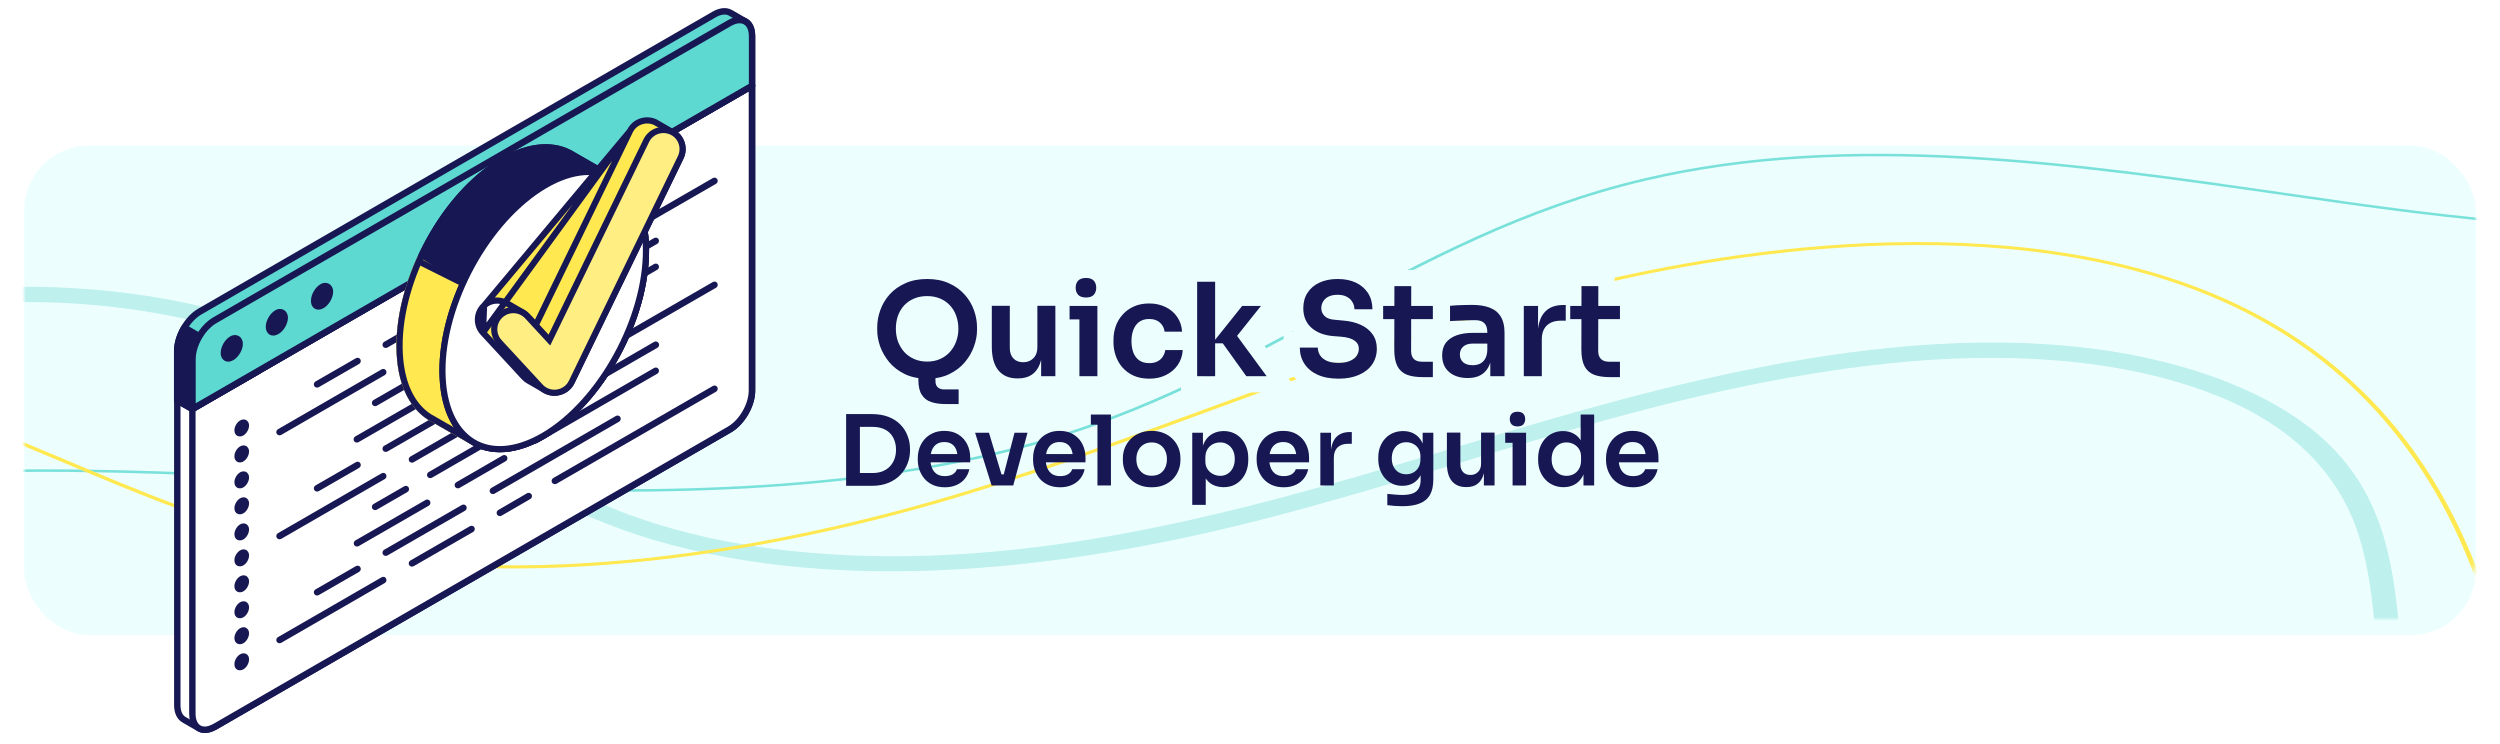 <svg width="618" height="184" viewBox="0 0 618 184" fill="none" xmlns="http://www.w3.org/2000/svg">
<rect width="618" height="184" fill="white"/>
<g filter="url(#filter0_d_95_5001)">
<rect x="6" y="32" width="606" height="121" rx="16" fill="#ECFFFE"/>
</g>
<mask id="mask0_95_5001" style="mask-type:alpha" maskUnits="userSpaceOnUse" x="6" y="32" width="606" height="121">
<rect x="6" y="32" width="606" height="121" rx="16" fill="#F5F5F5"/>
</mask>
<g mask="url(#mask0_95_5001)">
<path opacity="0.8" d="M579.892 50.447L566.026 48.465C512.69 40.793 457.547 32.864 407.132 44.587C377.053 51.582 352.128 65.038 328.031 78.053C308.112 88.815 287.504 99.945 263.907 107.518C216.733 122.664 160.132 122.543 116.091 120.747C104.894 120.293 93.551 119.7 82.552 119.127C44.083 117.127 4.308 115.038 -34.375 118.484C-36.13 118.635 -37.857 118.807 -39.605 118.977L-43 118.712C-40.249 118.402 -37.42 118.111 -34.515 117.852C4.272 114.401 44.109 116.489 82.639 118.494C93.627 119.066 104.98 119.66 116.176 120.12C160.086 121.905 216.501 122.031 263.517 106.956C286.994 99.418 307.556 88.317 327.439 77.578C351.615 64.531 376.589 51.033 406.851 43.995C457.476 32.199 512.777 40.153 566.25 47.861C570.904 48.533 575.526 49.193 580.116 49.843C601.22 52.821 624.537 55.517 647.995 56.284L647.868 56.915C624.363 56.125 601.026 53.427 579.892 50.447Z" fill="#5ED9D1"/>
<g clip-path="url(#clip0_95_5001)">
<path d="M41.265 77.907C66.471 82.713 85.814 92.972 104.129 104.405C121.731 115.387 139.188 126.957 162.158 133.638C209.415 147.414 264.918 140.417 311.208 128.621C362.926 115.425 411.549 95.57 467.438 89.778C494.857 86.939 524.258 88.272 548.086 97.845C567.877 105.746 578.612 118.272 583.073 132.342C585.612 140.341 586.482 148.469 587.171 156.596L593.156 156.596C592.962 154.291 592.769 151.994 592.503 149.696C590.931 136.349 588.03 122.543 576.75 110.891C563.996 97.657 541.377 89.258 517.44 86.2C488.22 82.472 457.924 86.027 430.034 91.804C403.159 97.363 377.723 105.219 352.251 112.857C303.652 127.431 249.794 142.232 194.509 136.078C181.547 134.689 169.053 131.949 157.552 127.974C146.249 124.004 136.287 118.784 126.906 113.233C108.59 102.372 91.967 90.019 70.061 81.802C47.125 73.268 20.374 69.584 -6.198 71.302L-6.319 71.302L-6.319 75.113C9.682 74.021 25.873 74.972 41.265 77.907V77.907Z" fill="#BEF0ED"/>
<path d="M73.398 134.775C131.234 148.235 194.92 135.528 238.164 122.483C260.421 115.779 282.097 107.818 303.06 100.12C330.2 90.155 358.272 79.858 387.794 72.191C416.603 64.711 489.719 49.835 546.165 73.109C578.612 86.502 601.171 111.207 613.212 146.54C614.336 149.862 615.364 153.229 616.355 156.596L617.564 156.596C616.561 153.176 615.521 149.764 614.373 146.382C602.283 110.853 579.531 85.99 546.805 72.484C489.901 49.007 416.325 63.973 387.335 71.498C357.74 79.18 329.632 89.492 302.467 99.472C281.517 107.162 259.865 115.109 237.656 121.805C194.618 134.783 131.27 147.414 73.834 134.075C53.366 129.307 34.688 121.443 16.639 113.836C9.119 110.665 1.491 107.464 -6.331 104.458L-6.331 105.34C1.237 108.27 8.624 111.365 15.938 114.461C34.06 122.091 52.786 129.985 73.398 134.775Z" fill="#FFE850"/>
</g>
</g>
<path fill-rule="evenodd" clip-rule="evenodd" d="M231.739 95.668C231.412 95.329 231.248 94.845 231.248 94.216V93.477C231.983 93.378 232.676 93.224 233.328 93.013C233.671 92.903 234.003 92.776 234.324 92.635C234.43 92.587 234.536 92.538 234.64 92.488C234.791 92.415 234.94 92.341 235.086 92.264C235.14 92.235 235.194 92.207 235.248 92.177C236.533 91.478 237.611 90.611 238.48 89.576C239.504 88.36 240.261 87.059 240.752 85.672C240.921 85.207 241.062 84.748 241.175 84.294C241.405 83.375 241.52 82.48 241.52 81.608V80.904C241.52 79.947 241.405 78.994 241.175 78.046C241.062 77.579 240.921 77.113 240.752 76.648C240.24 75.219 239.461 73.928 238.416 72.776C237.392 71.624 236.112 70.707 234.576 70.024C233.04 69.32 231.248 68.968 229.2 68.968C227.13 68.968 225.328 69.32 223.792 70.024C222.256 70.707 220.965 71.624 219.92 72.776C218.896 73.928 218.128 75.219 217.616 76.648C217.104 78.056 216.848 79.475 216.848 80.904V81.608C216.848 82.909 217.093 84.264 217.584 85.672C218.096 87.059 218.853 88.36 219.856 89.576C220.727 90.592 221.783 91.446 223.024 92.138C223.242 92.26 223.466 92.376 223.696 92.488C224.692 92.965 225.801 93.29 227.024 93.462V93.928C227.024 94.16 227.03 94.384 227.042 94.6C227.111 95.849 227.38 96.838 227.848 97.565C227.851 97.568 227.853 97.572 227.856 97.576C228.342 98.343 228.993 98.897 229.807 99.237C229.922 99.285 230.039 99.329 230.16 99.368C230.983 99.648 231.922 99.814 232.976 99.864C233.092 99.869 233.209 99.873 233.328 99.876C233.444 99.879 233.561 99.88 233.68 99.88H236.976V96.264H233.328C232.688 96.264 232.176 96.083 231.792 95.72C231.774 95.703 231.756 95.686 231.739 95.668ZM240.976 92.784V103.88H233.68C232.018 103.88 230.4 103.671 228.894 103.162C227.044 102.553 225.535 101.376 224.489 99.736C223.87 98.777 223.491 97.721 223.274 96.642C222.829 96.482 222.393 96.299 221.966 96.095L221.957 96.09L221.947 96.085C219.961 95.12 218.229 93.824 216.819 92.179L216.794 92.15L216.77 92.121C215.5 90.581 214.509 88.892 213.831 87.057L213.819 87.023L213.807 86.988C213.19 85.218 212.848 83.418 212.848 81.608V80.904C212.848 78.989 213.192 77.112 213.853 75.29C214.541 73.375 215.574 71.645 216.93 70.118L216.944 70.103L216.958 70.088C218.401 68.497 220.152 67.267 222.147 66.378C224.304 65.394 226.69 64.968 229.2 64.968C231.695 64.968 234.069 65.396 236.221 66.378C238.215 67.267 239.963 68.501 241.392 70.103C241.823 70.579 242.221 71.076 242.587 71.592H261.915C261.905 71.443 261.901 71.293 261.901 71.144C261.901 69.636 262.343 68.026 263.543 66.7L263.577 66.662L263.612 66.625C265.062 65.103 266.953 64.712 268.461 64.712C269.95 64.712 271.895 65.096 273.347 66.7C274.546 68.026 274.989 69.636 274.989 71.144C274.989 71.304 274.984 71.464 274.973 71.624H275.277V74.341C276.246 73.43 277.357 72.699 278.583 72.145C280.303 71.354 282.167 71.016 284.083 71.016C286.125 71.016 288.097 71.42 289.91 72.321C290.634 72.673 291.311 73.089 291.934 73.57V65.64H304.382V72.58L305.147 71.624H319.091C319.312 71.125 319.574 70.64 319.883 70.171C321.025 68.412 322.606 67.101 324.496 66.233C326.401 65.347 328.488 64.968 330.655 64.968C332.884 64.968 335.032 65.357 336.971 66.294C338.42 66.995 339.682 67.951 340.7 69.162L340.705 66.728H352.865L352.855 71.624H357.906L358.101 71.607C358.621 71.562 359.2 71.517 359.837 71.473C360.528 71.426 361.228 71.401 361.934 71.4C362.609 71.379 363.25 71.368 363.856 71.368C365.956 71.368 367.982 71.637 369.778 72.353C370.854 72.778 371.836 73.364 372.684 74.119V71.624H384.037C384.81 71.471 385.607 71.4 386.412 71.4H386.946L386.955 66.728H399.115L399.105 71.624H404.451V82.888H399.083L399.078 85.416H404.451V97.224H397.955C396.055 97.224 394.199 96.988 392.541 96.345L392.494 96.327L392.449 96.308C390.562 95.522 389.083 94.168 388.137 92.354L388.129 92.339L388.121 92.323C387.214 90.547 386.915 88.501 386.915 86.472V86.464L386.921 83.272H385.836C385.485 83.272 385.283 83.315 385.189 83.344C385.164 83.445 385.132 83.636 385.132 83.944V97H366.108C365.029 97.319 363.909 97.448 362.8 97.448C361.218 97.448 359.661 97.19 358.201 96.586V97.224H351.705C349.805 97.224 347.949 96.988 346.291 96.345L346.244 96.327L346.199 96.308C344.479 95.592 343.098 94.403 342.15 92.825C340.932 94.398 339.331 95.553 337.502 96.346C335.48 97.233 333.247 97.608 330.91 97.608C328.435 97.608 326.077 97.215 323.983 96.246L323.972 96.241L323.962 96.236C321.97 95.301 320.279 93.931 319.074 92.072L319.065 92.058L319.056 92.043C317.876 90.19 317.311 88.114 317.311 85.928V81.928H319.758C318.684 80.237 318.174 78.282 318.174 76.2C318.174 75.314 318.262 74.439 318.45 73.589L310.837 83.133L321.017 97H306.04L304.382 94.687V97H291.934V95.101C291.33 95.557 290.68 95.955 289.987 96.296C288.163 97.206 286.174 97.608 284.115 97.608C282.157 97.608 280.248 97.277 278.503 96.472L278.489 96.466L278.476 96.459C277.295 95.903 276.221 95.189 275.277 94.312V97H255.162C254.034 97.382 252.852 97.544 251.671 97.544H251.479C248.504 97.544 245.739 96.51 243.742 94.13L243.73 94.116L243.718 94.101C243.041 93.278 242.525 92.368 242.141 91.399C241.949 91.653 241.749 91.904 241.542 92.15C241.359 92.368 241.17 92.579 240.976 92.784ZM245.175 85.672C245.175 88.275 245.719 90.237 246.807 91.56C247.917 92.883 249.474 93.544 251.479 93.544H251.671C251.89 93.544 252.103 93.536 252.309 93.52C252.53 93.503 252.744 93.478 252.951 93.443C253.093 93.419 253.232 93.391 253.367 93.358C253.737 93.27 254.083 93.151 254.405 93C254.625 92.897 254.833 92.78 255.031 92.648C255.826 92.118 256.445 91.361 256.887 90.378C256.927 90.289 256.965 90.199 257.002 90.107C257.007 90.095 257.012 90.083 257.017 90.071C257.027 90.045 257.037 90.018 257.047 89.992C257.171 89.668 257.278 89.322 257.367 88.954V93H260.887V75.592H256.439V85.864C256.439 86.995 256.109 87.891 255.447 88.552C255.231 88.775 254.993 88.961 254.734 89.109C254.331 89.338 253.875 89.477 253.367 89.525C253.236 89.537 253.101 89.544 252.962 89.544C252.958 89.544 252.955 89.544 252.951 89.544C252.721 89.544 252.502 89.528 252.294 89.497C251.574 89.389 250.983 89.096 250.519 88.616C249.922 87.976 249.623 87.123 249.623 86.056V75.592H245.175V85.672ZM264.397 75.624V78.952H266.829V93H271.277V75.624H264.397ZM275.277 83.282C275.26 83.532 275.251 83.785 275.251 84.04V84.648C275.251 84.889 275.26 85.13 275.277 85.369C275.338 86.23 275.511 87.077 275.795 87.912C276.158 88.979 276.702 89.939 277.427 90.792C278.026 91.476 278.734 92.05 279.552 92.515C279.754 92.63 279.963 92.738 280.179 92.84C281.288 93.352 282.6 93.608 284.115 93.608C285.503 93.608 286.752 93.364 287.861 92.876C287.979 92.824 288.096 92.769 288.211 92.712C288.409 92.615 288.601 92.511 288.786 92.402C289.63 91.904 290.339 91.282 290.913 90.536C290.985 90.442 291.055 90.346 291.123 90.248C291.425 89.817 291.672 89.358 291.866 88.872C291.889 88.813 291.912 88.753 291.934 88.693C292.035 88.417 292.12 88.132 292.187 87.838C292.282 87.421 292.344 86.987 292.371 86.536H288.051C287.966 87.155 287.752 87.709 287.411 88.2C287.202 88.521 286.943 88.796 286.633 89.025C286.577 89.067 286.519 89.107 286.459 89.146C286.451 89.151 286.444 89.156 286.436 89.161C286.329 89.23 286.216 89.293 286.099 89.352C285.544 89.629 284.883 89.768 284.115 89.768C283.232 89.768 282.484 89.594 281.871 89.245C281.862 89.24 281.854 89.235 281.845 89.23C281.771 89.187 281.699 89.141 281.629 89.093C281.615 89.084 281.601 89.074 281.587 89.064C280.947 88.595 280.467 87.944 280.147 87.112C279.848 86.28 279.699 85.352 279.699 84.328C279.699 83.261 279.859 82.323 280.179 81.512C280.498 80.683 280.976 80.034 281.612 79.565C281.615 79.563 281.617 79.562 281.619 79.56C281.701 79.502 281.785 79.447 281.872 79.396C281.882 79.39 281.892 79.385 281.902 79.379C282.51 79.03 283.237 78.856 284.083 78.856C285.012 78.856 285.775 79.057 286.373 79.46C286.389 79.471 286.405 79.482 286.42 79.493C286.459 79.52 286.497 79.549 286.534 79.578C286.605 79.633 286.673 79.691 286.739 79.752C287.4 80.349 287.784 81.096 287.891 81.992H292.211C292.175 81.41 292.083 80.858 291.934 80.335C291.729 79.614 291.416 78.95 290.995 78.344C290.914 78.224 290.83 78.106 290.742 77.992C290.19 77.273 289.509 76.677 288.7 76.205C288.522 76.102 288.337 76.004 288.147 75.912C286.952 75.315 285.598 75.016 284.083 75.016C282.632 75.016 281.352 75.272 280.243 75.784C279.99 75.898 279.747 76.022 279.513 76.155C278.738 76.596 278.064 77.145 277.491 77.8C276.744 78.632 276.179 79.592 275.795 80.68C275.511 81.514 275.338 82.382 275.277 83.282ZM295.934 93H300.382V84.872H302.27L308.094 93H313.118L305.801 83.032L311.71 75.624H307.07L300.382 83.991V69.64H295.934V93ZM284.223 85.016L283.966 82.859C283.96 82.86 283.955 82.86 283.949 82.861C283.938 82.884 283.926 82.913 283.912 82.948L283.906 82.964L283.9 82.981C283.8 83.232 283.699 83.655 283.699 84.328C283.699 84.934 283.783 85.382 283.895 85.713C283.902 85.73 283.909 85.746 283.916 85.759C283.966 85.764 284.032 85.768 284.115 85.768C284.116 85.768 284.118 85.768 284.119 85.768L284.223 85.016ZM265.937 71.624C266.012 72.101 266.202 72.517 266.509 72.872C266.604 72.972 266.711 73.061 266.829 73.139C267.238 73.409 267.782 73.544 268.461 73.544C269.335 73.544 269.975 73.32 270.381 72.872C270.687 72.517 270.878 72.101 270.953 71.624C270.977 71.47 270.989 71.31 270.989 71.144C270.989 70.419 270.786 69.832 270.381 69.384C269.975 68.936 269.335 68.712 268.461 68.712C267.586 68.712 266.935 68.936 266.509 69.384C266.103 69.832 265.901 70.419 265.901 71.144C265.901 71.31 265.913 71.47 265.937 71.624ZM325.468 81.928C325.563 81.981 325.66 82.033 325.758 82.082C326.831 82.624 328.089 82.956 329.535 83.08L331.583 83.24C333.055 83.368 334.143 83.688 334.846 84.2C335.55 84.691 335.903 85.352 335.903 86.184C335.903 86.845 335.721 87.443 335.358 87.976C334.996 88.488 334.441 88.904 333.695 89.224C333.645 89.245 333.594 89.266 333.542 89.286C332.823 89.565 331.946 89.704 330.91 89.704C329.861 89.704 328.98 89.573 328.268 89.312C328.141 89.266 328.019 89.215 327.902 89.16C327.156 88.797 326.612 88.328 326.271 87.752C326.017 87.308 325.857 86.858 325.792 86.402C325.77 86.245 325.758 86.087 325.758 85.928H321.311C321.311 87.4 321.684 88.723 322.43 89.896C322.437 89.907 322.444 89.917 322.451 89.928C323.197 91.065 324.268 91.961 325.662 92.616C326.103 92.82 326.574 92.992 327.075 93.133C328.2 93.45 329.479 93.608 330.91 93.608C332.355 93.608 333.654 93.433 334.809 93.083C335.189 92.968 335.554 92.833 335.903 92.68C337.332 92.061 338.431 91.197 339.199 90.088C339.966 88.957 340.351 87.656 340.351 86.184C340.351 84.916 340.056 83.817 339.467 82.888C339.412 82.801 339.355 82.716 339.295 82.632C338.92 82.094 338.46 81.617 337.913 81.201C337.551 80.926 337.152 80.678 336.714 80.456C336.606 80.401 336.495 80.348 336.382 80.296C335.891 80.071 335.368 79.88 334.814 79.723C333.951 79.479 333.012 79.318 331.999 79.24L329.951 79.048C328.799 78.963 327.956 78.653 327.423 78.12C326.889 77.565 326.622 76.925 326.622 76.2C326.622 75.603 326.772 75.048 327.071 74.536C327.369 74.024 327.817 73.619 328.414 73.32C328.508 73.273 328.605 73.23 328.706 73.19C329.25 72.978 329.899 72.872 330.655 72.872C331.333 72.872 331.922 72.961 332.421 73.139C332.614 73.207 332.793 73.289 332.959 73.384C333.577 73.704 334.036 74.141 334.335 74.696C334.503 74.977 334.627 75.273 334.707 75.584C334.779 75.862 334.814 76.153 334.814 76.456H339.262C339.262 76.171 339.25 75.894 339.225 75.624C339.118 74.456 338.778 73.421 338.206 72.52C338.193 72.499 338.18 72.477 338.166 72.456C338.085 72.329 338.001 72.206 337.913 72.086C337.236 71.163 336.342 70.433 335.23 69.896C334.7 69.639 334.127 69.436 333.512 69.286C332.643 69.074 331.691 68.968 330.655 68.968C329.499 68.968 328.442 69.105 327.482 69.378C327.024 69.509 326.588 69.671 326.174 69.864C324.916 70.44 323.935 71.272 323.23 72.36C322.526 73.427 322.174 74.707 322.174 76.2C322.174 78.184 322.836 79.784 324.159 81C324.556 81.353 324.992 81.662 325.468 81.928ZM344.665 86.472C344.665 88.157 344.921 89.501 345.433 90.504C345.945 91.485 346.713 92.189 347.737 92.616C348.055 92.739 348.398 92.844 348.767 92.929C349.209 93.032 349.686 93.108 350.201 93.157C350.605 93.195 351.032 93.217 351.481 93.223C351.555 93.224 351.63 93.224 351.705 93.224H354.201V89.416H351.481C350.893 89.416 350.397 89.31 349.991 89.097C349.808 89.001 349.643 88.883 349.497 88.744C349.049 88.275 348.825 87.613 348.825 86.76L348.841 78.888H354.201V75.624H348.847L348.857 70.728H344.697L344.687 75.624H341.913V78.888H344.68L344.665 86.472ZM352.833 82.888L352.828 85.197C353.041 84.398 353.366 83.62 353.826 82.888H352.833ZM357.669 84.425C357.583 84.517 357.502 84.613 357.424 84.712C357.258 84.93 357.114 85.164 356.992 85.416C356.661 86.101 356.496 86.912 356.496 87.848C356.496 88.41 356.554 88.932 356.672 89.416C356.8 89.942 356.997 90.422 357.264 90.856C357.527 91.266 357.839 91.63 358.201 91.947C358.455 92.17 358.733 92.369 359.036 92.546C359.176 92.627 359.321 92.704 359.472 92.776C360.432 93.224 361.541 93.448 362.8 93.448C363.241 93.448 363.657 93.42 364.048 93.364C364.167 93.346 364.285 93.327 364.4 93.304C364.775 93.231 365.124 93.129 365.449 93C365.595 92.942 365.736 92.878 365.872 92.808C366.173 92.65 366.45 92.468 366.703 92.262C366.716 92.251 366.729 92.241 366.742 92.23C366.886 92.11 367.022 91.983 367.15 91.848C367.338 91.649 367.51 91.434 367.664 91.201C367.731 91.1 367.795 90.996 367.856 90.888C367.877 90.851 367.899 90.814 367.92 90.776C368.107 90.441 368.264 90.076 368.391 89.681C368.393 89.676 368.394 89.671 368.396 89.666C368.397 89.662 368.398 89.658 368.4 89.654V93H371.92V82.216C371.92 80.595 371.61 79.283 370.992 78.28C370.501 77.455 369.807 76.811 368.912 76.347C368.719 76.247 368.516 76.155 368.304 76.072C367.31 75.674 366.094 75.445 364.656 75.384C364.396 75.373 364.13 75.368 363.856 75.368C363.466 75.368 363.056 75.373 362.627 75.383C362.423 75.387 362.213 75.393 362 75.4C361.443 75.4 360.895 75.416 360.355 75.448C360.32 75.45 360.286 75.453 360.252 75.455C360.205 75.458 360.158 75.461 360.112 75.464C359.493 75.507 358.938 75.549 358.448 75.592V79.368C358.554 79.36 358.663 79.353 358.774 79.346C358.786 79.345 358.798 79.345 358.809 79.344C358.817 79.344 358.825 79.343 358.832 79.343C359.304 79.314 359.818 79.291 360.375 79.275C360.404 79.274 360.434 79.273 360.464 79.272C360.981 79.243 361.493 79.219 362 79.2C362.041 79.199 362.081 79.197 362.122 79.196C362.231 79.192 362.339 79.188 362.448 79.185C362.544 79.182 362.64 79.179 362.736 79.176C363.14 79.164 363.514 79.156 363.856 79.151C363.903 79.15 363.95 79.149 363.997 79.149C364.036 79.148 364.074 79.148 364.112 79.147C364.304 79.145 364.485 79.144 364.656 79.144C365.608 79.144 366.329 79.356 366.82 79.78C366.825 79.784 366.83 79.788 366.834 79.792C366.866 79.82 366.898 79.85 366.928 79.88C367.201 80.153 367.398 80.505 367.519 80.936C367.615 81.28 367.664 81.675 367.664 82.12V82.28H364.112C364.09 82.28 364.069 82.28 364.048 82.28C363.983 82.28 363.919 82.281 363.854 82.282C363.829 82.282 363.804 82.283 363.779 82.283C363.741 82.284 363.702 82.285 363.664 82.286C363.377 82.293 363.098 82.308 362.826 82.331C362.044 82.395 361.321 82.521 360.655 82.707C360.624 82.716 360.593 82.724 360.563 82.733C360.398 82.781 360.237 82.832 360.08 82.888C359.829 82.978 359.591 83.078 359.364 83.187C359.363 83.188 359.361 83.189 359.359 83.19C359.263 83.236 359.169 83.285 359.077 83.335C358.531 83.635 358.061 83.998 357.669 84.425ZM361.251 86.218C361.13 86.414 361.038 86.626 360.976 86.856C360.912 87.094 360.88 87.35 360.88 87.624C360.88 88.263 361.055 88.805 361.405 89.249C361.487 89.352 361.579 89.451 361.68 89.544C361.983 89.812 362.356 90.007 362.8 90.129C363.063 90.201 363.351 90.247 363.664 90.268C363.788 90.276 363.916 90.28 364.048 90.28C364.167 90.28 364.284 90.276 364.4 90.268C364.444 90.265 364.489 90.261 364.533 90.257C364.542 90.256 364.552 90.255 364.562 90.254C364.861 90.223 365.146 90.165 365.418 90.079C365.529 90.044 365.637 90.004 365.744 89.96C365.829 89.922 365.911 89.881 365.992 89.836C366.005 89.829 366.019 89.821 366.033 89.813C366.396 89.6 366.709 89.308 366.97 88.936C366.999 88.894 367.028 88.852 367.056 88.808C367.234 88.535 367.374 88.215 367.475 87.848C367.488 87.802 367.5 87.755 367.512 87.707C367.594 87.365 367.645 86.986 367.664 86.568V84.936H364.048C363.94 84.936 363.836 84.939 363.733 84.944C363.71 84.946 363.687 84.947 363.664 84.949C362.824 85.006 362.163 85.258 361.68 85.704C361.517 85.854 361.379 86.018 361.266 86.196C361.261 86.203 361.256 86.21 361.251 86.218ZM385.14 83.353C385.14 83.353 385.139 83.353 385.14 83.353L385.139 83.354ZM385.118 83.371C385.116 83.371 385.116 83.371 385.117 83.371ZM390.915 86.472C390.915 88.157 391.171 89.501 391.683 90.504C392.195 91.485 392.963 92.189 393.987 92.616C394.305 92.739 394.648 92.844 395.017 92.929C395.459 93.032 395.936 93.108 396.451 93.157C396.855 93.195 397.282 93.217 397.731 93.223C397.805 93.224 397.88 93.224 397.955 93.224H400.451V89.416H397.731C397.143 89.416 396.647 89.31 396.241 89.097C396.058 89.001 395.893 88.883 395.747 88.744C395.299 88.275 395.075 87.613 395.075 86.76L395.091 78.888H400.451V75.624H395.097L395.107 70.728H390.947L390.937 75.624H388.163V78.888H390.93L390.915 86.472ZM380.204 75.624H376.684V93H381.132V83.944C381.132 83.606 381.152 83.286 381.193 82.984C381.333 81.933 381.719 81.101 382.348 80.488C382.838 80.01 383.443 79.673 384.163 79.477C384.177 79.474 384.19 79.47 384.204 79.466C384.224 79.461 384.245 79.456 384.265 79.451C384.74 79.332 385.264 79.272 385.836 79.272H387.052V75.4H386.412C386.216 75.4 386.024 75.406 385.836 75.417C385.349 75.447 384.893 75.516 384.467 75.624C384.378 75.647 384.291 75.671 384.204 75.697C384.19 75.701 384.177 75.705 384.163 75.709C383.764 75.832 383.394 75.992 383.052 76.188C382.54 76.483 382.092 76.86 381.708 77.32C381.336 77.767 381.028 78.288 380.786 78.883C380.786 78.884 380.786 78.883 380.786 78.883C380.751 78.97 380.717 79.058 380.684 79.148C380.457 79.775 380.297 80.479 380.204 81.259V75.624ZM223.192 86.6C223.292 86.731 223.396 86.859 223.504 86.984C224.186 87.731 225.008 88.317 225.968 88.744C226.305 88.894 226.657 89.017 227.024 89.115C227.7 89.294 228.425 89.384 229.2 89.384C229.93 89.384 230.613 89.304 231.248 89.145C231.651 89.043 232.035 88.91 232.4 88.744C233.36 88.317 234.17 87.731 234.832 86.984C234.943 86.859 235.05 86.731 235.153 86.6C235.677 85.931 236.082 85.195 236.368 84.392C236.73 83.411 236.912 82.376 236.912 81.288C236.912 80.115 236.73 79.037 236.368 78.056C236.026 77.075 235.514 76.221 234.832 75.496C234.17 74.771 233.36 74.205 232.4 73.8C231.44 73.395 230.373 73.192 229.2 73.192C228.005 73.192 226.928 73.395 225.968 73.8C225.008 74.205 224.186 74.771 223.504 75.496C222.842 76.221 222.33 77.075 221.968 78.056C221.626 79.037 221.456 80.115 221.456 81.288C221.456 82.376 221.626 83.411 221.968 84.392C222.271 85.195 222.679 85.931 223.192 86.6ZM225.729 83.028C225.919 83.515 226.172 83.942 226.495 84.326C226.784 84.632 227.137 84.886 227.592 85.089C227.975 85.259 228.488 85.384 229.2 85.384C229.913 85.384 230.402 85.258 230.745 85.102L230.76 85.096L230.775 85.089C231.241 84.882 231.576 84.627 231.837 84.332L231.842 84.326C232.186 83.94 232.432 83.522 232.599 83.052L232.607 83.028L232.616 83.005C232.808 82.486 232.912 81.922 232.912 81.288C232.912 80.531 232.796 79.929 232.616 79.442L232.602 79.406L232.59 79.37C232.425 78.897 232.199 78.535 231.919 78.237L231.897 78.214L231.876 78.191C231.628 77.919 231.305 77.68 230.844 77.485C230.435 77.312 229.906 77.192 229.2 77.192C228.462 77.192 227.924 77.316 227.524 77.485C227.064 77.679 226.718 77.924 226.438 78.215C226.162 78.523 225.922 78.907 225.733 79.406C225.564 79.907 225.456 80.523 225.456 81.288C225.456 81.929 225.552 82.502 225.729 83.028Z" fill="#ECFFFE"/>
<path d="M212.088 120.096V116.928H215.712C216.624 116.928 217.432 116.792 218.136 116.52C218.856 116.232 219.464 115.832 219.96 115.32C220.456 114.808 220.832 114.208 221.088 113.52C221.36 112.816 221.496 112.04 221.496 111.192C221.496 110.312 221.36 109.528 221.088 108.84C220.832 108.136 220.456 107.536 219.96 107.04C219.464 106.544 218.856 106.168 218.136 105.912C217.432 105.656 216.624 105.528 215.712 105.528H212.088V102.36H215.496C217.08 102.36 218.464 102.592 219.648 103.056C220.832 103.52 221.816 104.16 222.6 104.976C223.384 105.776 223.968 106.696 224.352 107.736C224.752 108.76 224.952 109.824 224.952 110.928V111.456C224.952 112.512 224.752 113.552 224.352 114.576C223.968 115.6 223.384 116.528 222.6 117.36C221.816 118.192 220.832 118.856 219.648 119.352C218.464 119.848 217.08 120.096 215.496 120.096H212.088ZM209.16 120.096V102.36H212.568V120.096H209.16ZM233.572 120.456C232.452 120.456 231.468 120.264 230.62 119.88C229.788 119.496 229.092 118.984 228.532 118.344C227.988 117.688 227.572 116.96 227.284 116.16C227.012 115.36 226.876 114.544 226.876 113.712V113.256C226.876 112.392 227.012 111.56 227.284 110.76C227.572 109.944 227.988 109.224 228.532 108.6C229.092 107.96 229.78 107.456 230.596 107.088C231.412 106.704 232.356 106.512 233.428 106.512C234.836 106.512 236.012 106.824 236.956 107.448C237.916 108.056 238.636 108.864 239.116 109.872C239.596 110.864 239.836 111.936 239.836 113.088V114.288H228.292V112.248H237.748L236.716 113.256C236.716 112.424 236.596 111.712 236.356 111.12C236.116 110.528 235.748 110.072 235.252 109.752C234.772 109.432 234.164 109.272 233.428 109.272C232.692 109.272 232.068 109.44 231.556 109.776C231.044 110.112 230.652 110.6 230.38 111.24C230.124 111.864 229.996 112.616 229.996 113.496C229.996 114.312 230.124 115.04 230.38 115.68C230.636 116.304 231.028 116.8 231.556 117.168C232.084 117.52 232.756 117.696 233.572 117.696C234.388 117.696 235.052 117.536 235.564 117.216C236.076 116.88 236.404 116.472 236.548 115.992H239.62C239.428 116.888 239.06 117.672 238.516 118.344C237.972 119.016 237.276 119.536 236.428 119.904C235.596 120.272 234.644 120.456 233.572 120.456ZM245.121 120L241.041 106.968H244.473L248.385 120H245.121ZM246.105 120V117.264H249.633V120H246.105ZM247.425 120L250.785 106.968H254.001L250.473 120H247.425ZM262.072 120.456C260.952 120.456 259.968 120.264 259.12 119.88C258.288 119.496 257.592 118.984 257.032 118.344C256.488 117.688 256.072 116.96 255.784 116.16C255.512 115.36 255.376 114.544 255.376 113.712V113.256C255.376 112.392 255.512 111.56 255.784 110.76C256.072 109.944 256.488 109.224 257.032 108.6C257.592 107.96 258.28 107.456 259.096 107.088C259.912 106.704 260.856 106.512 261.928 106.512C263.336 106.512 264.512 106.824 265.456 107.448C266.416 108.056 267.136 108.864 267.616 109.872C268.096 110.864 268.336 111.936 268.336 113.088V114.288H256.792V112.248H266.248L265.216 113.256C265.216 112.424 265.096 111.712 264.856 111.12C264.616 110.528 264.248 110.072 263.752 109.752C263.272 109.432 262.664 109.272 261.928 109.272C261.192 109.272 260.568 109.44 260.056 109.776C259.544 110.112 259.152 110.6 258.88 111.24C258.624 111.864 258.496 112.616 258.496 113.496C258.496 114.312 258.624 115.04 258.88 115.68C259.136 116.304 259.528 116.8 260.056 117.168C260.584 117.52 261.256 117.696 262.072 117.696C262.888 117.696 263.552 117.536 264.064 117.216C264.576 116.88 264.904 116.472 265.048 115.992H268.12C267.928 116.888 267.56 117.672 267.016 118.344C266.472 119.016 265.776 119.536 264.928 119.904C264.096 120.272 263.144 120.456 262.072 120.456ZM271.291 120V102.48H274.627V120H271.291ZM269.659 104.976V102.48H274.627V104.976H269.659ZM284.699 120.456C283.547 120.456 282.531 120.272 281.651 119.904C280.771 119.536 280.027 119.04 279.419 118.416C278.811 117.776 278.347 117.056 278.027 116.256C277.723 115.456 277.571 114.624 277.571 113.76V113.256C277.571 112.36 277.731 111.512 278.051 110.712C278.387 109.896 278.859 109.176 279.467 108.552C280.091 107.912 280.843 107.416 281.723 107.064C282.603 106.696 283.595 106.512 284.699 106.512C285.803 106.512 286.795 106.696 287.675 107.064C288.555 107.416 289.299 107.912 289.907 108.552C290.531 109.176 291.003 109.896 291.323 110.712C291.643 111.512 291.803 112.36 291.803 113.256V113.76C291.803 114.624 291.643 115.456 291.323 116.256C291.019 117.056 290.563 117.776 289.955 118.416C289.347 119.04 288.603 119.536 287.723 119.904C286.843 120.272 285.835 120.456 284.699 120.456ZM284.699 117.6C285.515 117.6 286.203 117.424 286.763 117.072C287.323 116.704 287.747 116.216 288.035 115.608C288.323 114.984 288.467 114.28 288.467 113.496C288.467 112.696 288.315 111.992 288.011 111.384C287.723 110.76 287.291 110.272 286.715 109.92C286.155 109.552 285.483 109.368 284.699 109.368C283.915 109.368 283.235 109.552 282.659 109.92C282.099 110.272 281.667 110.76 281.363 111.384C281.059 111.992 280.907 112.696 280.907 113.496C280.907 114.28 281.051 114.984 281.339 115.608C281.643 116.216 282.075 116.704 282.635 117.072C283.195 117.424 283.883 117.6 284.699 117.6ZM294.724 124.8V106.968H297.364V112.584L296.956 112.56C297.02 111.232 297.292 110.12 297.772 109.224C298.268 108.328 298.924 107.664 299.74 107.232C300.556 106.784 301.468 106.56 302.476 106.56C303.404 106.56 304.236 106.728 304.972 107.064C305.724 107.4 306.364 107.872 306.892 108.48C307.436 109.088 307.852 109.8 308.14 110.616C308.428 111.416 308.572 112.28 308.572 113.208V113.712C308.572 114.656 308.428 115.536 308.14 116.352C307.868 117.152 307.46 117.864 306.916 118.488C306.388 119.096 305.748 119.576 304.996 119.928C304.244 120.264 303.404 120.432 302.476 120.432C301.5 120.432 300.604 120.232 299.788 119.832C298.988 119.416 298.34 118.784 297.844 117.936C297.348 117.072 297.068 115.96 297.004 114.6L298.06 116.208V124.8H294.724ZM301.636 117.624C302.356 117.624 302.98 117.448 303.508 117.096C304.052 116.744 304.476 116.256 304.78 115.632C305.084 114.992 305.236 114.272 305.236 113.472C305.236 112.64 305.084 111.92 304.78 111.312C304.476 110.704 304.052 110.232 303.508 109.896C302.98 109.544 302.356 109.368 301.636 109.368C300.98 109.368 300.372 109.512 299.812 109.8C299.268 110.088 298.82 110.512 298.468 111.072C298.132 111.632 297.964 112.304 297.964 113.088V114.048C297.964 114.8 298.14 115.44 298.492 115.968C298.844 116.496 299.3 116.904 299.86 117.192C300.42 117.48 301.012 117.624 301.636 117.624ZM317.337 120.456C316.217 120.456 315.233 120.264 314.385 119.88C313.553 119.496 312.857 118.984 312.297 118.344C311.753 117.688 311.337 116.96 311.049 116.16C310.777 115.36 310.641 114.544 310.641 113.712V113.256C310.641 112.392 310.777 111.56 311.049 110.76C311.337 109.944 311.753 109.224 312.297 108.6C312.857 107.96 313.545 107.456 314.361 107.088C315.177 106.704 316.121 106.512 317.193 106.512C318.601 106.512 319.777 106.824 320.721 107.448C321.681 108.056 322.401 108.864 322.881 109.872C323.361 110.864 323.601 111.936 323.601 113.088V114.288H312.057V112.248H321.513L320.481 113.256C320.481 112.424 320.361 111.712 320.121 111.12C319.881 110.528 319.513 110.072 319.017 109.752C318.537 109.432 317.929 109.272 317.193 109.272C316.457 109.272 315.833 109.44 315.321 109.776C314.809 110.112 314.417 110.6 314.145 111.24C313.889 111.864 313.761 112.616 313.761 113.496C313.761 114.312 313.889 115.04 314.145 115.68C314.401 116.304 314.793 116.8 315.321 117.168C315.849 117.52 316.521 117.696 317.337 117.696C318.153 117.696 318.817 117.536 319.329 117.216C319.841 116.88 320.169 116.472 320.313 115.992H323.385C323.193 116.888 322.825 117.672 322.281 118.344C321.737 119.016 321.041 119.536 320.193 119.904C319.361 120.272 318.409 120.456 317.337 120.456ZM326.388 120V106.968H329.028V112.488H328.956C328.956 110.616 329.356 109.2 330.156 108.24C330.956 107.28 332.132 106.8 333.684 106.8H334.164V109.704H333.252C332.132 109.704 331.26 110.008 330.636 110.616C330.028 111.208 329.724 112.072 329.724 113.208V120H326.388ZM346.664 125.136C346.04 125.136 345.4 125.112 344.744 125.064C344.104 125.016 343.504 124.952 342.944 124.872V122.088C343.52 122.152 344.136 122.208 344.792 122.256C345.448 122.32 346.064 122.352 346.64 122.352C347.712 122.352 348.576 122.224 349.232 121.968C349.904 121.712 350.392 121.304 350.696 120.744C351.016 120.2 351.176 119.504 351.176 118.656V116.088L351.896 114.456C351.848 115.656 351.6 116.68 351.152 117.528C350.704 118.36 350.096 119 349.328 119.448C348.56 119.88 347.672 120.096 346.664 120.096C345.768 120.096 344.952 119.928 344.216 119.592C343.496 119.256 342.872 118.792 342.344 118.2C341.832 117.608 341.432 116.912 341.144 116.112C340.856 115.312 340.712 114.456 340.712 113.544V113.04C340.712 112.128 340.856 111.28 341.144 110.496C341.448 109.696 341.872 109 342.416 108.408C342.96 107.816 343.608 107.36 344.36 107.04C345.112 106.72 345.944 106.56 346.856 106.56C347.928 106.56 348.856 106.792 349.64 107.256C350.44 107.72 351.064 108.392 351.512 109.272C351.96 110.152 352.208 111.232 352.256 112.512L351.68 112.608V106.968H354.32V118.464C354.32 120.048 354.048 121.328 353.504 122.304C352.96 123.28 352.12 123.992 350.984 124.44C349.864 124.904 348.424 125.136 346.664 125.136ZM347.624 117.24C348.264 117.24 348.848 117.096 349.376 116.808C349.904 116.52 350.328 116.104 350.648 115.56C350.968 115.016 351.128 114.36 351.128 113.592V112.752C351.128 112.016 350.96 111.392 350.624 110.88C350.304 110.368 349.88 109.984 349.352 109.728C348.824 109.456 348.248 109.32 347.624 109.32C346.92 109.32 346.296 109.488 345.752 109.824C345.224 110.144 344.808 110.6 344.504 111.192C344.2 111.784 344.048 112.488 344.048 113.304C344.048 114.104 344.2 114.8 344.504 115.392C344.808 115.984 345.224 116.44 345.752 116.76C346.296 117.08 346.92 117.24 347.624 117.24ZM362.398 120.408C360.895 120.408 359.727 119.912 358.895 118.92C358.079 117.928 357.671 116.456 357.671 114.504V106.944H361.007V114.792C361.007 115.592 361.231 116.232 361.679 116.712C362.127 117.176 362.735 117.408 363.503 117.408C364.271 117.408 364.895 117.16 365.375 116.664C365.871 116.168 366.119 115.496 366.119 114.648V106.944H369.455V120H366.815V114.456H367.079C367.079 115.768 366.911 116.864 366.575 117.744C366.239 118.624 365.735 119.288 365.063 119.736C364.391 120.184 363.551 120.408 362.543 120.408H362.398ZM373.911 120V106.968H377.247V120H373.911ZM372.087 109.464V106.968H377.247V109.464H372.087ZM375.135 105.408C374.479 105.408 373.991 105.24 373.671 104.904C373.367 104.552 373.215 104.12 373.215 103.608C373.215 103.064 373.367 102.624 373.671 102.288C373.991 101.952 374.479 101.784 375.135 101.784C375.791 101.784 376.271 101.952 376.575 102.288C376.879 102.624 377.031 103.064 377.031 103.608C377.031 104.12 376.879 104.552 376.575 104.904C376.271 105.24 375.791 105.408 375.135 105.408ZM386.491 120.432C385.579 120.432 384.739 120.264 383.971 119.928C383.203 119.592 382.539 119.12 381.979 118.512C381.419 117.904 380.987 117.2 380.683 116.4C380.379 115.584 380.227 114.704 380.227 113.76V113.256C380.227 112.328 380.371 111.456 380.659 110.64C380.963 109.824 381.379 109.112 381.907 108.504C382.451 107.896 383.099 107.424 383.851 107.088C384.619 106.736 385.467 106.56 386.395 106.56C387.419 106.56 388.315 106.784 389.083 107.232C389.867 107.664 390.491 108.32 390.955 109.2C391.419 110.08 391.675 111.184 391.723 112.512L390.739 111.36V102.48H394.075V120H391.435V114.456H392.011C391.963 115.784 391.691 116.896 391.195 117.792C390.699 118.672 390.043 119.336 389.227 119.784C388.427 120.216 387.515 120.432 386.491 120.432ZM387.235 117.624C387.891 117.624 388.491 117.48 389.035 117.192C389.579 116.888 390.011 116.456 390.331 115.896C390.667 115.32 390.835 114.648 390.835 113.88V112.92C390.835 112.152 390.667 111.512 390.331 111C389.995 110.472 389.555 110.072 389.011 109.8C388.467 109.512 387.875 109.368 387.235 109.368C386.515 109.368 385.875 109.544 385.315 109.896C384.771 110.232 384.339 110.712 384.019 111.336C383.715 111.96 383.563 112.688 383.563 113.52C383.563 114.352 383.723 115.08 384.043 115.704C384.363 116.312 384.795 116.784 385.339 117.12C385.899 117.456 386.531 117.624 387.235 117.624ZM403.705 120.456C402.585 120.456 401.601 120.264 400.753 119.88C399.921 119.496 399.225 118.984 398.665 118.344C398.121 117.688 397.705 116.96 397.417 116.16C397.145 115.36 397.009 114.544 397.009 113.712V113.256C397.009 112.392 397.145 111.56 397.417 110.76C397.705 109.944 398.121 109.224 398.665 108.6C399.225 107.96 399.913 107.456 400.729 107.088C401.545 106.704 402.489 106.512 403.561 106.512C404.969 106.512 406.145 106.824 407.089 107.448C408.049 108.056 408.769 108.864 409.249 109.872C409.729 110.864 409.969 111.936 409.969 113.088V114.288H398.425V112.248H407.881L406.849 113.256C406.849 112.424 406.729 111.712 406.489 111.12C406.249 110.528 405.881 110.072 405.385 109.752C404.905 109.432 404.297 109.272 403.561 109.272C402.825 109.272 402.201 109.44 401.689 109.776C401.177 110.112 400.785 110.6 400.513 111.24C400.257 111.864 400.129 112.616 400.129 113.496C400.129 114.312 400.257 115.04 400.513 115.68C400.769 116.304 401.161 116.8 401.689 117.168C402.217 117.52 402.889 117.696 403.705 117.696C404.521 117.696 405.185 117.536 405.697 117.216C406.209 116.88 406.537 116.472 406.681 115.992H409.753C409.561 116.888 409.193 117.672 408.649 118.344C408.105 119.016 407.409 119.536 406.561 119.904C405.729 120.272 404.777 120.456 403.705 120.456Z" fill="#171753"/>
<path d="M182.183 19.072L185.908 21.211V96.545C185.908 100.098 183.424 104.41 180.32 106.204L53.141 179.641C51.588 180.538 50.174 180.607 49.174 180.021L45.483 177.882C44.483 177.296 43.862 176.054 43.862 174.26V98.925L182.183 19.072Z" fill="white"/>
<path d="M50.657 181.194C51.589 181.194 52.554 180.918 53.555 180.331L180.734 106.894C184.08 104.962 186.701 100.409 186.701 96.545V21.211C186.701 20.935 186.563 20.659 186.287 20.521L182.562 18.382C182.321 18.244 182.01 18.244 181.769 18.382L43.448 98.236C43.207 98.374 43.034 98.65 43.034 98.925V174.26C43.034 176.295 43.758 177.813 45.069 178.572L48.76 180.711C48.795 180.711 48.829 180.745 48.829 180.745C49.381 181.056 50.002 181.194 50.657 181.194ZM185.08 21.659V96.545C185.08 99.822 182.769 103.858 179.906 105.479L52.727 178.951C51.52 179.641 50.347 179.779 49.553 179.331C49.519 179.331 49.484 179.296 49.484 179.296L45.863 177.227C45.069 176.778 44.621 175.743 44.621 174.329V99.408L182.183 20.003L185.08 21.659Z" fill="#171753"/>
<path d="M185.908 21.21V96.545C185.908 100.098 183.424 104.41 180.32 106.204L53.141 179.641C50.071 181.435 47.553 179.986 47.553 176.433V101.064L185.908 21.21Z" fill="white"/>
<path d="M50.657 181.194C51.589 181.194 52.554 180.883 53.555 180.331L180.734 106.894C184.08 104.962 186.701 100.409 186.701 96.545V21.211C186.701 20.935 186.563 20.659 186.287 20.521C186.046 20.383 185.736 20.383 185.494 20.521L47.173 100.374C46.932 100.512 46.759 100.788 46.759 101.064V176.399C46.759 177.813 47.104 178.986 47.794 179.814C48.484 180.711 49.484 181.194 50.657 181.194ZM185.08 22.59V96.545C185.08 99.822 182.769 103.858 179.906 105.479L52.727 178.951C51.968 179.365 51.244 179.607 50.623 179.607C49.967 179.607 49.416 179.365 49.036 178.882C48.588 178.331 48.346 177.503 48.346 176.468V101.547L185.08 22.59Z" fill="#171753"/>
<path d="M49.416 76.987L176.595 3.55C178.147 2.653 179.561 2.584 180.562 3.17L184.252 5.309C185.287 5.895 185.908 7.137 185.908 8.896V21.211L47.587 101.064L43.862 98.925V86.611C43.862 83.093 46.346 78.781 49.416 76.987Z" fill="#5ED9D1"/>
<path d="M47.553 101.892C47.691 101.892 47.829 101.857 47.967 101.788L186.288 21.901C186.529 21.762 186.702 21.486 186.702 21.211V8.896C186.702 6.896 185.977 5.378 184.667 4.619L180.976 2.48C180.941 2.446 180.907 2.446 180.872 2.446C179.596 1.722 177.906 1.894 176.181 2.86L49.002 76.297C45.656 78.229 43.034 82.782 43.034 86.646V98.96C43.034 99.236 43.172 99.512 43.448 99.65L47.174 101.788C47.277 101.857 47.415 101.892 47.553 101.892ZM185.08 20.762L47.553 100.167L44.656 98.477V86.646C44.656 83.369 46.967 79.333 49.83 77.712L177.009 4.24C178.216 3.55 179.389 3.412 180.182 3.86C180.217 3.895 180.251 3.895 180.286 3.929L183.873 5.999C184.667 6.482 185.08 7.482 185.08 8.896V20.762Z" fill="#171753"/>
<path d="M64.041 91.578L47.587 101.064L43.862 98.925V86.611C43.862 84.783 44.552 82.713 45.621 80.919L64.041 91.578Z" fill="#171753"/>
<path d="M47.553 101.892C47.691 101.892 47.829 101.857 47.967 101.788L64.421 92.302C64.662 92.165 64.835 91.889 64.835 91.613C64.835 91.337 64.697 91.061 64.421 90.923L46.001 80.299C45.622 80.092 45.139 80.195 44.897 80.575C43.69 82.575 43 84.748 43 86.68V98.994C43 99.27 43.138 99.546 43.414 99.684L47.139 101.823C47.277 101.857 47.415 101.892 47.553 101.892ZM62.42 91.578L47.553 100.167L44.656 98.477V86.645C44.656 85.231 45.104 83.61 45.932 82.058L62.42 91.578Z" fill="#171753"/>
<path d="M47.553 101.064V88.75C47.553 85.197 50.036 80.885 53.141 79.091L180.32 5.688C183.39 3.929 185.908 5.378 185.908 8.896V21.21L47.553 101.064Z" fill="#5ED9D1"/>
<path d="M47.553 101.892C47.691 101.892 47.829 101.857 47.967 101.788L186.287 21.9C186.529 21.762 186.701 21.486 186.701 21.21V8.896C186.701 5.999 185.184 4.136 182.804 4.136C181.872 4.136 180.906 4.412 179.906 4.998L52.727 78.436C49.381 80.368 46.759 84.921 46.759 88.784V101.098C46.759 101.374 46.897 101.65 47.173 101.788C47.277 101.857 47.415 101.892 47.553 101.892ZM185.08 20.762L48.381 99.684V88.784C48.381 85.507 50.692 81.471 53.555 79.85L180.734 6.413C181.493 5.999 182.183 5.757 182.838 5.757C184.252 5.757 185.115 6.93 185.115 8.931V20.762H185.08Z" fill="#171753"/>
<path d="M57.28 88.336C58.349 87.715 59.212 86.232 59.212 84.99C59.212 83.748 58.349 83.265 57.28 83.886C56.211 84.507 55.348 85.99 55.348 87.232C55.348 88.474 56.211 88.957 57.28 88.336ZM66.49 80.782C66.49 79.54 67.352 78.057 68.421 77.436C69.491 76.815 70.353 77.332 70.353 78.54C70.353 79.747 69.491 81.265 68.421 81.886C67.352 82.507 66.49 82.024 66.49 80.782ZM77.631 74.366C77.631 73.124 78.494 71.641 79.563 71.02C80.632 70.399 81.495 70.916 81.495 72.124C81.495 73.366 80.632 74.849 79.563 75.47C78.528 76.091 77.631 75.573 77.631 74.366Z" fill="#171753"/>
<path d="M56.417 89.405C56.831 89.405 57.245 89.267 57.694 89.026C59.005 88.267 60.039 86.473 60.039 84.99C60.039 83.231 58.453 82.265 56.9 83.162C55.59 83.921 54.555 85.714 54.555 87.232C54.555 87.853 54.727 88.37 55.038 88.75C55.348 89.164 55.866 89.405 56.417 89.405ZM58.142 84.403C58.384 84.403 58.418 84.817 58.418 84.99C58.418 85.921 57.694 87.163 56.866 87.646C56.349 87.956 56.314 87.784 56.245 87.749C56.211 87.715 56.142 87.577 56.142 87.232C56.142 86.301 56.866 85.059 57.694 84.576C57.935 84.438 58.073 84.403 58.142 84.403ZM67.559 82.955C67.973 82.955 68.387 82.817 68.835 82.575C70.146 81.817 71.181 80.023 71.181 78.54C71.181 76.78 69.594 75.814 68.042 76.711C66.731 77.47 65.696 79.264 65.696 80.782C65.696 81.403 65.869 81.92 66.179 82.299C66.49 82.748 67.007 82.955 67.559 82.955ZM69.318 77.953C69.56 77.953 69.594 78.367 69.594 78.54C69.594 79.471 68.87 80.713 68.042 81.196C67.8 81.334 67.662 81.368 67.594 81.368C67.49 81.368 67.456 81.334 67.456 81.299C67.421 81.265 67.352 81.127 67.352 80.782C67.352 79.85 68.076 78.609 68.904 78.126C69.077 77.988 69.215 77.953 69.318 77.953ZM78.735 76.539C79.149 76.539 79.563 76.401 80.011 76.159C81.322 75.401 82.357 73.607 82.357 72.089C82.357 70.33 80.77 69.364 79.218 70.261C77.907 71.02 76.872 72.814 76.872 74.331C76.838 75.642 77.597 76.539 78.735 76.539ZM80.46 71.537C80.701 71.537 80.736 71.951 80.736 72.124C80.736 73.055 80.011 74.297 79.183 74.78C78.942 74.918 78.804 74.952 78.735 74.952C78.494 74.952 78.459 74.538 78.459 74.366C78.459 73.434 79.183 72.193 80.011 71.71C80.218 71.537 80.391 71.537 80.46 71.537Z" fill="#171753"/>
<path d="M176.636 43.911C176.498 43.911 176.36 43.946 176.222 44.014L136.761 66.781C136.382 66.987 136.244 67.505 136.451 67.884C136.658 68.264 137.175 68.402 137.555 68.195L177.016 45.429C177.395 45.222 177.533 44.704 177.326 44.325C177.188 44.084 176.912 43.911 176.636 43.911ZM152.663 51.327C152.525 51.327 152.387 51.362 152.249 51.431L121.446 69.23C121.066 69.437 120.929 69.954 121.135 70.333C121.342 70.713 121.86 70.851 122.239 70.644L153.042 52.845C153.422 52.638 153.56 52.121 153.353 51.741C153.215 51.465 152.939 51.327 152.663 51.327ZM162.114 58.743C161.976 58.743 161.838 58.778 161.7 58.847L140.487 71.092C140.107 71.299 139.969 71.817 140.176 72.196C140.383 72.576 140.901 72.713 141.28 72.507L162.494 60.261C162.873 60.054 163.011 59.537 162.804 59.157C162.666 58.881 162.425 58.743 162.114 58.743ZM162.114 65.159C161.976 65.159 161.838 65.194 161.7 65.263L131.967 82.441C131.587 82.648 131.449 83.165 131.656 83.545C131.863 83.924 132.381 84.062 132.76 83.855L162.494 66.677C162.873 66.47 163.011 65.953 162.804 65.573C162.666 65.297 162.39 65.159 162.114 65.159ZM176.636 69.609C176.498 69.609 176.36 69.644 176.222 69.713L136.761 92.478C136.382 92.686 136.244 93.203 136.451 93.582C136.658 93.962 137.175 94.1 137.555 93.893L177.016 71.127C177.395 70.92 177.533 70.402 177.326 70.023C177.188 69.747 176.912 69.609 176.636 69.609ZM130.69 70.471C130.552 70.471 130.414 70.506 130.276 70.575L123.171 74.68C122.791 74.887 122.653 75.404 122.86 75.783C123.067 76.163 123.585 76.301 123.964 76.094L131.104 71.955C131.484 71.748 131.622 71.23 131.415 70.851C131.242 70.609 130.966 70.471 130.69 70.471ZM114.582 73.334C114.444 73.334 114.306 73.369 114.168 73.438L94.955 84.51C94.575 84.717 94.437 85.235 94.644 85.614C94.851 85.994 95.368 86.132 95.748 85.925L114.961 74.852C115.34 74.645 115.478 74.128 115.272 73.748C115.134 73.472 114.858 73.334 114.582 73.334ZM132.863 75.611C132.725 75.611 132.587 75.645 132.45 75.714L105.958 90.995C105.579 91.202 105.441 91.72 105.648 92.099C105.855 92.478 106.372 92.617 106.752 92.409L133.243 77.129C133.622 76.922 133.76 76.404 133.553 76.025C133.415 75.783 133.139 75.611 132.863 75.611ZM152.663 77.025C152.525 77.025 152.387 77.06 152.249 77.129L121.446 94.928C121.066 95.135 120.929 95.652 121.135 96.031C121.342 96.411 121.86 96.549 122.239 96.342L153.042 78.543C153.422 78.336 153.56 77.819 153.353 77.439C153.215 77.163 152.973 77.025 152.663 77.025ZM116.582 78.577C116.444 78.577 116.306 78.612 116.168 78.681L101.439 87.166C101.06 87.373 100.922 87.891 101.129 88.27C101.336 88.65 101.853 88.788 102.233 88.581L116.962 80.095C117.341 79.888 117.479 79.371 117.272 78.991C117.134 78.75 116.858 78.577 116.582 78.577ZM162.114 84.407C161.976 84.407 161.838 84.441 161.7 84.51L140.521 96.79C140.142 96.997 140.004 97.515 140.211 97.894C140.418 98.273 140.935 98.412 141.314 98.204L162.528 85.959C162.908 85.752 163.046 85.235 162.839 84.855C162.666 84.579 162.39 84.407 162.114 84.407ZM124.654 86.787C124.516 86.787 124.378 86.822 124.24 86.891L112.788 93.513C112.409 93.72 112.271 94.238 112.478 94.617C112.684 94.997 113.202 95.135 113.581 94.928L125.033 88.305C125.413 88.098 125.551 87.58 125.344 87.201C125.206 86.925 124.93 86.787 124.654 86.787ZM88.401 88.443C88.263 88.443 88.125 88.477 87.987 88.546L77.984 94.307C77.604 94.514 77.466 95.031 77.673 95.41C77.88 95.79 78.397 95.928 78.777 95.721L88.78 89.96C89.16 89.754 89.298 89.236 89.091 88.857C88.953 88.581 88.677 88.443 88.401 88.443ZM162.114 90.857C161.976 90.857 161.838 90.892 161.7 90.961L131.967 108.139C131.587 108.346 131.449 108.863 131.656 109.243C131.863 109.622 132.381 109.76 132.76 109.553L162.494 92.375C162.873 92.168 163.011 91.651 162.804 91.271C162.666 90.995 162.425 90.857 162.114 90.857ZM94.748 91.202C94.61 91.202 94.472 91.237 94.334 91.306L68.705 106.104C68.325 106.311 68.187 106.828 68.394 107.207C68.601 107.587 69.119 107.725 69.498 107.518L95.127 92.72C95.507 92.513 95.644 91.996 95.438 91.616C95.299 91.34 95.024 91.202 94.748 91.202ZM100.336 94.41C100.198 94.41 100.06 94.445 99.922 94.514L92.333 98.894C91.954 99.101 91.816 99.619 92.023 99.998C92.23 100.378 92.747 100.516 93.126 100.309L100.715 95.928C101.094 95.721 101.232 95.204 101.026 94.824C100.888 94.548 100.612 94.41 100.336 94.41ZM176.636 95.307C176.498 95.307 176.36 95.341 176.222 95.41L136.761 118.177C136.382 118.383 136.244 118.901 136.451 119.28C136.658 119.66 137.175 119.798 137.555 119.591L177.016 96.825C177.395 96.618 177.533 96.1 177.326 95.721C177.188 95.445 176.912 95.307 176.636 95.307ZM130.69 96.135C130.552 96.135 130.414 96.169 130.276 96.238L123.171 100.378C122.791 100.585 122.653 101.102 122.86 101.481C123.067 101.861 123.585 101.999 123.964 101.792L131.07 97.687C131.449 97.48 131.587 96.963 131.38 96.583C131.242 96.307 130.966 96.135 130.69 96.135ZM105.579 97.791C105.441 97.791 105.303 97.825 105.165 97.894L87.814 107.897C87.435 108.104 87.297 108.622 87.504 109.001C87.711 109.381 88.228 109.519 88.608 109.312L105.958 99.308C106.338 99.101 106.476 98.584 106.269 98.204C106.131 97.929 105.889 97.791 105.579 97.791ZM114.582 99.032C114.444 99.032 114.306 99.067 114.168 99.136L94.955 110.208C94.575 110.415 94.437 110.933 94.644 111.312C94.851 111.692 95.368 111.83 95.748 111.623L114.961 100.55C115.341 100.343 115.478 99.826 115.272 99.446C115.134 99.17 114.858 99.032 114.582 99.032ZM132.863 101.309C132.725 101.309 132.587 101.343 132.45 101.412L105.958 116.693C105.579 116.9 105.441 117.418 105.648 117.797C105.855 118.177 106.372 118.314 106.752 118.108L133.243 102.827C133.622 102.62 133.76 102.102 133.553 101.723C133.415 101.481 133.139 101.309 132.863 101.309ZM152.663 102.723C152.525 102.723 152.387 102.758 152.249 102.827L121.446 120.626C121.067 120.833 120.929 121.35 121.135 121.729C121.342 122.109 121.86 122.247 122.239 122.04L153.042 104.241C153.422 104.034 153.56 103.517 153.353 103.137C153.215 102.861 152.939 102.723 152.663 102.723ZM116.582 104.275C116.444 104.275 116.306 104.31 116.168 104.379L101.439 112.864C101.06 113.071 100.922 113.589 101.129 113.968C101.336 114.348 101.853 114.486 102.233 114.279L116.962 105.793C117.341 105.586 117.479 105.069 117.272 104.689C117.134 104.448 116.858 104.275 116.582 104.275ZM124.654 112.485C124.516 112.485 124.378 112.52 124.24 112.588L112.788 119.211C112.409 119.418 112.271 119.936 112.478 120.315C112.684 120.695 113.202 120.833 113.581 120.626L125.033 114.003C125.413 113.796 125.551 113.278 125.344 112.899C125.206 112.623 124.93 112.485 124.654 112.485ZM88.401 114.141C88.263 114.141 88.125 114.175 87.987 114.244L77.984 120.005C77.604 120.212 77.466 120.729 77.673 121.108C77.88 121.488 78.397 121.626 78.777 121.419L88.78 115.658C89.16 115.451 89.298 114.934 89.091 114.555C88.953 114.279 88.677 114.141 88.401 114.141ZM94.748 116.9C94.61 116.9 94.472 116.935 94.334 117.004L68.705 131.802C68.325 132.009 68.187 132.526 68.394 132.905C68.601 133.285 69.119 133.423 69.498 133.216L95.127 118.418C95.507 118.211 95.644 117.694 95.438 117.314C95.299 117.038 95.024 116.9 94.748 116.9ZM100.336 120.108C100.198 120.108 100.06 120.143 99.922 120.212L92.333 124.592C91.954 124.799 91.816 125.317 92.023 125.696C92.23 126.076 92.747 126.214 93.126 126.007L100.715 121.626C101.094 121.419 101.232 120.902 101.026 120.522C100.888 120.246 100.612 120.108 100.336 120.108ZM130.69 121.833C130.552 121.833 130.414 121.867 130.276 121.936L123.171 126.076C122.791 126.283 122.653 126.8 122.86 127.179C123.067 127.559 123.585 127.697 123.964 127.49L131.104 123.351C131.484 123.144 131.622 122.626 131.415 122.247C131.242 121.971 130.966 121.833 130.69 121.833ZM105.613 123.489C105.475 123.489 105.337 123.523 105.199 123.592L87.849 133.595C87.469 133.802 87.331 134.32 87.538 134.699C87.745 135.079 88.263 135.217 88.642 135.01L105.993 125.006C106.372 124.799 106.51 124.282 106.303 123.903C106.131 123.627 105.889 123.489 105.613 123.489ZM114.582 124.73C114.444 124.73 114.306 124.765 114.168 124.834L94.955 135.906C94.575 136.113 94.437 136.631 94.644 137.01C94.851 137.39 95.368 137.528 95.748 137.321L114.961 126.248C115.341 126.041 115.478 125.524 115.272 125.144C115.134 124.868 114.858 124.73 114.582 124.73ZM116.582 129.973C116.444 129.973 116.306 130.008 116.168 130.077L101.439 138.562C101.06 138.769 100.922 139.287 101.129 139.666C101.336 140.046 101.853 140.184 102.233 139.977L116.962 131.491C117.341 131.284 117.479 130.767 117.272 130.387C117.134 130.111 116.858 129.973 116.582 129.973ZM88.401 139.839C88.263 139.839 88.125 139.873 87.987 139.942L77.984 145.703C77.604 145.91 77.466 146.427 77.673 146.806C77.88 147.186 78.397 147.324 78.777 147.117L88.78 141.356C89.16 141.149 89.298 140.632 89.091 140.253C88.953 139.977 88.677 139.839 88.401 139.839ZM94.748 142.598C94.61 142.598 94.472 142.633 94.334 142.702L68.705 157.5C68.325 157.707 68.187 158.224 68.394 158.603C68.601 158.983 69.119 159.121 69.498 158.914L95.127 144.116C95.507 143.909 95.644 143.392 95.438 143.012C95.299 142.736 95.024 142.598 94.748 142.598Z" fill="#171753"/>
<path d="M60.22 103.689C59.944 103.689 59.633 103.758 59.357 103.93C58.564 104.413 57.943 105.448 57.943 106.379C57.943 107.794 59.219 108.208 60.151 107.656C60.944 107.173 61.565 106.138 61.565 105.207C61.565 104.793 61.461 104.448 61.22 104.172C61.013 103.861 60.633 103.689 60.22 103.689ZM60.22 110.105C59.944 110.105 59.668 110.174 59.357 110.346C58.564 110.795 57.943 111.864 57.943 112.795C57.943 113.382 58.184 113.727 58.357 113.934C58.805 114.382 59.495 114.451 60.151 114.072C60.944 113.623 61.565 112.554 61.565 111.623C61.565 111.209 61.461 110.864 61.22 110.588C61.013 110.277 60.633 110.105 60.22 110.105ZM60.22 116.521C59.944 116.521 59.633 116.59 59.357 116.762C58.564 117.211 57.943 118.28 57.943 119.211C57.943 120.625 59.219 121.039 60.151 120.488C60.944 120.039 61.565 118.97 61.565 118.038C61.565 117.625 61.461 117.28 61.22 117.004C61.013 116.693 60.633 116.521 60.22 116.521ZM60.22 122.937C59.944 122.937 59.633 123.006 59.357 123.178C58.564 123.626 57.943 124.696 57.943 125.627C57.943 127.041 59.219 127.455 60.151 126.903C60.944 126.455 61.565 125.386 61.565 124.454C61.565 124.04 61.461 123.695 61.22 123.419C61.013 123.109 60.633 122.937 60.22 122.937ZM60.22 129.387C59.944 129.387 59.633 129.456 59.357 129.628C58.564 130.077 57.943 131.146 57.943 132.077C57.943 133.492 59.219 133.906 60.151 133.354C60.944 132.905 61.565 131.836 61.565 130.905C61.565 130.491 61.461 130.146 61.22 129.87C61.013 129.559 60.633 129.387 60.22 129.387ZM60.22 135.803C59.944 135.803 59.633 135.872 59.357 136.044C58.564 136.527 57.943 137.562 57.943 138.493C57.943 139.908 59.219 140.322 60.151 139.77C60.944 139.321 61.565 138.252 61.565 137.321C61.565 136.907 61.461 136.562 61.22 136.286C61.013 135.975 60.633 135.803 60.22 135.803ZM60.22 142.219C59.944 142.219 59.668 142.288 59.357 142.46C58.564 142.909 57.943 143.978 57.943 144.909C57.943 146.323 59.219 146.737 60.151 146.186C60.944 145.737 61.565 144.668 61.565 143.736C61.565 143.323 61.461 142.978 61.22 142.702C61.013 142.391 60.633 142.219 60.22 142.219ZM60.22 148.635C59.944 148.635 59.633 148.704 59.357 148.876C58.564 149.324 57.943 150.394 57.943 151.325C57.943 152.739 59.185 153.153 60.151 152.601C60.944 152.153 61.565 151.084 61.565 150.152C61.565 149.738 61.461 149.393 61.22 149.117C61.013 148.807 60.633 148.635 60.22 148.635ZM60.22 155.05C59.944 155.05 59.668 155.119 59.357 155.292C58.564 155.74 57.943 156.81 57.943 157.741C57.943 159.155 59.219 159.569 60.151 159.017C60.944 158.569 61.565 157.5 61.565 156.568C61.565 156.154 61.461 155.809 61.22 155.533C60.978 155.223 60.633 155.05 60.22 155.05ZM60.22 161.501C59.944 161.501 59.633 161.57 59.357 161.742C58.564 162.191 57.943 163.26 57.943 164.191C57.943 165.606 59.185 166.02 60.151 165.468C60.944 165.019 61.565 163.95 61.565 163.019C61.599 162.018 60.91 161.501 60.22 161.501Z" fill="#171753"/>
<path d="M233.68 99.88C232.336 99.88 231.162 99.709 230.16 99.368C229.178 99.048 228.41 98.451 227.856 97.576C227.301 96.723 227.024 95.507 227.024 93.928V90.6H231.248V94.216C231.248 94.877 231.429 95.379 231.792 95.72C232.176 96.083 232.688 96.264 233.328 96.264H236.976V99.88H233.68ZM229.2 93.608C227.088 93.608 225.253 93.235 223.696 92.488C222.16 91.741 220.88 90.771 219.856 89.576C218.853 88.36 218.096 87.059 217.584 85.672C217.093 84.264 216.848 82.909 216.848 81.608V80.904C216.848 79.475 217.104 78.056 217.616 76.648C218.128 75.219 218.896 73.928 219.92 72.776C220.965 71.624 222.256 70.707 223.792 70.024C225.328 69.32 227.13 68.968 229.2 68.968C231.248 68.968 233.04 69.32 234.576 70.024C236.112 70.707 237.392 71.624 238.416 72.776C239.461 73.928 240.24 75.219 240.752 76.648C241.264 78.056 241.52 79.475 241.52 80.904V81.608C241.52 82.909 241.264 84.264 240.752 85.672C240.261 87.059 239.504 88.36 238.48 89.576C237.477 90.771 236.197 91.741 234.64 92.488C233.104 93.235 231.29 93.608 229.2 93.608ZM229.2 89.384C230.394 89.384 231.461 89.171 232.4 88.744C233.36 88.317 234.17 87.731 234.832 86.984C235.514 86.216 236.026 85.352 236.368 84.392C236.73 83.411 236.912 82.376 236.912 81.288C236.912 80.115 236.73 79.037 236.368 78.056C236.026 77.075 235.514 76.221 234.832 75.496C234.17 74.771 233.36 74.205 232.4 73.8C231.44 73.395 230.373 73.192 229.2 73.192C228.005 73.192 226.928 73.395 225.968 73.8C225.008 74.205 224.186 74.771 223.504 75.496C222.842 76.221 222.33 77.075 221.968 78.056C221.626 79.037 221.456 80.115 221.456 81.288C221.456 82.376 221.626 83.411 221.968 84.392C222.33 85.352 222.842 86.216 223.504 86.984C224.186 87.731 225.008 88.317 225.968 88.744C226.928 89.171 228.005 89.384 229.2 89.384ZM251.479 93.544C249.474 93.544 247.917 92.883 246.807 91.56C245.719 90.237 245.175 88.275 245.175 85.672V75.592H249.623V86.056C249.623 87.123 249.922 87.976 250.519 88.616C251.117 89.235 251.927 89.544 252.951 89.544C253.975 89.544 254.807 89.213 255.447 88.552C256.109 87.891 256.439 86.995 256.439 85.864V75.592H260.887V93H257.367V85.608H257.719C257.719 87.357 257.495 88.819 257.047 89.992C256.599 91.165 255.927 92.051 255.031 92.648C254.135 93.245 253.015 93.544 251.671 93.544H251.479ZM266.829 93V75.624H271.277V93H266.829ZM264.397 78.952V75.624H271.277V78.952H264.397ZM268.461 73.544C267.586 73.544 266.935 73.32 266.509 72.872C266.103 72.403 265.901 71.827 265.901 71.144C265.901 70.419 266.103 69.832 266.509 69.384C266.935 68.936 267.586 68.712 268.461 68.712C269.335 68.712 269.975 68.936 270.381 69.384C270.786 69.832 270.989 70.419 270.989 71.144C270.989 71.827 270.786 72.403 270.381 72.872C269.975 73.32 269.335 73.544 268.461 73.544ZM284.115 93.608C282.6 93.608 281.288 93.352 280.179 92.84C279.091 92.328 278.174 91.645 277.427 90.792C276.702 89.939 276.158 88.979 275.795 87.912C275.432 86.845 275.251 85.757 275.251 84.648V84.04C275.251 82.867 275.432 81.747 275.795 80.68C276.179 79.592 276.744 78.632 277.491 77.8C278.238 76.947 279.155 76.275 280.243 75.784C281.352 75.272 282.632 75.016 284.083 75.016C285.598 75.016 286.952 75.315 288.147 75.912C289.342 76.488 290.291 77.299 290.995 78.344C291.72 79.389 292.126 80.605 292.211 81.992H287.891C287.784 81.096 287.4 80.349 286.739 79.752C286.099 79.155 285.214 78.856 284.083 78.856C283.102 78.856 282.28 79.091 281.619 79.56C280.979 80.029 280.499 80.68 280.179 81.512C279.859 82.323 279.699 83.261 279.699 84.328C279.699 85.352 279.848 86.28 280.147 87.112C280.467 87.944 280.947 88.595 281.587 89.064C282.248 89.533 283.091 89.768 284.115 89.768C284.883 89.768 285.544 89.629 286.099 89.352C286.654 89.075 287.091 88.691 287.411 88.2C287.752 87.709 287.966 87.155 288.051 86.536H292.371C292.286 87.944 291.87 89.181 291.123 90.248C290.398 91.293 289.427 92.115 288.211 92.712C287.016 93.309 285.651 93.608 284.115 93.608ZM308.094 93L302.27 84.872H299.678L307.07 75.624H311.71L304.894 84.168L304.99 81.928L313.118 93H308.094ZM295.934 93V69.64H300.382V93H295.934ZM330.911 93.608C328.841 93.608 327.092 93.277 325.663 92.616C324.255 91.955 323.177 91.048 322.431 89.896C321.684 88.723 321.311 87.4 321.311 85.928H325.759C325.759 86.547 325.929 87.155 326.271 87.752C326.612 88.328 327.156 88.797 327.903 89.16C328.671 89.523 329.673 89.704 330.911 89.704C332.02 89.704 332.948 89.544 333.695 89.224C334.441 88.904 334.996 88.488 335.359 87.976C335.721 87.443 335.903 86.845 335.903 86.184C335.903 85.352 335.551 84.691 334.847 84.2C334.143 83.688 333.055 83.368 331.583 83.24L329.535 83.08C327.295 82.888 325.503 82.195 324.159 81C322.836 79.784 322.174 78.184 322.174 76.2C322.174 74.707 322.527 73.427 323.231 72.36C323.935 71.272 324.916 70.44 326.175 69.864C327.455 69.267 328.948 68.968 330.655 68.968C332.425 68.968 333.951 69.277 335.231 69.896C336.511 70.515 337.503 71.389 338.207 72.52C338.911 73.629 339.263 74.941 339.263 76.456H334.815C334.815 75.816 334.655 75.229 334.335 74.696C334.036 74.141 333.577 73.704 332.959 73.384C332.361 73.043 331.593 72.872 330.655 72.872C329.759 72.872 329.012 73.021 328.415 73.32C327.817 73.619 327.369 74.024 327.071 74.536C326.772 75.048 326.623 75.603 326.623 76.2C326.623 76.925 326.889 77.565 327.423 78.12C327.956 78.653 328.799 78.963 329.951 79.048L331.999 79.24C333.663 79.368 335.124 79.72 336.383 80.296C337.641 80.872 338.612 81.651 339.295 82.632C339.999 83.613 340.351 84.797 340.351 86.184C340.351 87.656 339.967 88.957 339.199 90.088C338.431 91.197 337.332 92.061 335.903 92.68C334.495 93.299 332.831 93.608 330.911 93.608ZM351.705 93.224C350.105 93.224 348.782 93.021 347.737 92.616C346.713 92.189 345.945 91.485 345.433 90.504C344.921 89.501 344.665 88.157 344.665 86.472L344.697 70.728H348.857L348.825 86.76C348.825 87.613 349.049 88.275 349.497 88.744C349.966 89.192 350.628 89.416 351.481 89.416H354.201V93.224H351.705ZM341.913 78.888V75.624H354.201V78.888H341.913ZM368.4 93V87.848H367.664V82.12C367.664 81.117 367.418 80.371 366.928 79.88C366.437 79.389 365.68 79.144 364.656 79.144C364.122 79.144 363.482 79.155 362.736 79.176C361.989 79.197 361.232 79.229 360.464 79.272C359.717 79.293 359.045 79.325 358.448 79.368V75.592C358.938 75.549 359.493 75.507 360.112 75.464C360.73 75.421 361.36 75.4 362 75.4C362.661 75.379 363.28 75.368 363.856 75.368C365.648 75.368 367.13 75.603 368.304 76.072C369.498 76.541 370.394 77.277 370.992 78.28C371.61 79.283 371.92 80.595 371.92 82.216V93H368.4ZM362.8 93.448C361.541 93.448 360.432 93.224 359.472 92.776C358.533 92.328 357.797 91.688 357.264 90.856C356.752 90.024 356.496 89.021 356.496 87.848C356.496 86.568 356.805 85.523 357.424 84.712C358.064 83.901 358.949 83.293 360.08 82.888C361.232 82.483 362.576 82.28 364.112 82.28H368.144V84.936H364.048C363.024 84.936 362.234 85.192 361.68 85.704C361.146 86.195 360.88 86.835 360.88 87.624C360.88 88.413 361.146 89.053 361.68 89.544C362.234 90.035 363.024 90.28 364.048 90.28C364.666 90.28 365.232 90.173 365.744 89.96C366.277 89.725 366.714 89.341 367.056 88.808C367.418 88.253 367.621 87.507 367.664 86.568L368.752 87.816C368.645 89.032 368.346 90.056 367.856 90.888C367.386 91.72 366.725 92.36 365.872 92.808C365.04 93.235 364.016 93.448 362.8 93.448ZM376.684 93V75.624H380.204V82.984H380.108C380.108 80.488 380.642 78.6 381.708 77.32C382.775 76.04 384.343 75.4 386.412 75.4H387.052V79.272H385.836C384.343 79.272 383.18 79.677 382.348 80.488C381.538 81.277 381.132 82.429 381.132 83.944V93H376.684ZM397.955 93.224C396.355 93.224 395.032 93.021 393.987 92.616C392.963 92.189 392.195 91.485 391.683 90.504C391.171 89.501 390.915 88.157 390.915 86.472L390.947 70.728H395.107L395.075 86.76C395.075 87.613 395.299 88.275 395.747 88.744C396.216 89.192 396.878 89.416 397.731 89.416H400.451V93.224H397.955ZM388.163 78.888V75.624H400.451V78.888H388.163Z" fill="#171753"/>
<path d="M151.315 43.845L151.335 43.856L151.355 43.866L151.406 43.891C156.029 46.283 159.206 51.787 159.642 60.084C160.065 68.419 157.6 77.849 153.242 86.356C148.884 94.862 142.67 102.37 135.672 106.9C128.683 111.404 122.358 112.037 117.733 109.698L117.73 109.697L117.694 109.679L107.112 103.596L107.092 103.585L107.073 103.575L107.028 103.553C107.026 103.552 107.024 103.551 107.022 103.55C102.424 101.157 99.222 95.652 98.813 87.359L98.813 87.358C98.39 79.023 100.848 69.591 105.203 61.085C109.557 52.578 115.772 45.07 122.783 40.541L122.784 40.541C129.744 36.037 136.069 35.404 140.694 37.743L140.697 37.744L140.733 37.762L151.315 43.845Z" fill="#171753" stroke="#171753" stroke-width="1.53"/>
<path d="M116.97 110.158L106.73 104.231L106.675 104.203C101.749 101.644 98.466 95.828 98.049 87.369C97.659 79.8 99.635 71.369 103.168 63.55L103.252 63.383L113.798 69.672C110.236 77.491 108.288 85.922 108.678 93.491C109.068 101.783 112.212 107.515 116.97 110.158Z" fill="#FFE850"/>
<path d="M151.315 43.845L151.335 43.856L151.355 43.866L151.406 43.891C156.029 46.283 159.206 51.787 159.642 60.084C160.065 68.419 157.6 77.849 153.242 86.356C148.884 94.862 142.67 102.37 135.672 106.9C128.683 111.404 122.358 112.037 117.733 109.698L117.73 109.697L117.694 109.679L107.112 103.596L107.092 103.585L107.073 103.575L107.028 103.553C107.026 103.552 107.024 103.551 107.022 103.55C102.424 101.157 99.222 95.652 98.813 87.359L98.813 87.358C98.39 79.023 100.848 69.591 105.203 61.085C109.557 52.578 115.772 45.07 122.783 40.541L122.784 40.541C129.744 36.037 136.069 35.404 140.694 37.743L140.697 37.744L140.733 37.762L151.315 43.845Z" stroke="#171753" stroke-width="1.53"/>
<path d="M109.414 93.452L109.414 93.452C108.991 85.131 111.456 75.707 115.817 67.2C120.179 58.693 126.4 51.178 133.413 46.634C140.415 42.103 146.751 41.485 151.382 43.859C156.013 46.233 159.219 51.742 159.642 60.083C160.065 68.418 157.6 77.849 153.242 86.356C148.883 94.863 142.669 102.371 135.671 106.9C128.654 111.432 122.311 112.05 117.677 109.676C113.042 107.302 109.837 101.792 109.414 93.452Z" fill="white" stroke="#171753" stroke-width="1.53"/>
<path d="M103.4 64.549L114.378 70.039" stroke="#171753" stroke-width="1.53"/>
<path d="M155.725 32.41L155.724 32.413L132.934 79.355L132.449 80.354L131.689 79.545L130.381 78.153L130.379 78.151C130.051 77.8 129.667 77.508 129.263 77.255C128.956 77.076 128.196 76.636 127.413 76.183C126.473 75.64 125.5 75.077 125.239 74.924C123.489 73.919 121.214 74.113 119.66 75.548L155.725 32.41ZM155.725 32.41C156.836 30.094 159.647 29.122 161.993 30.209C162.131 30.304 162.262 30.37 162.353 30.416C162.592 30.554 163.094 30.845 163.665 31.177C164.753 31.809 166.095 32.589 166.364 32.739L166.364 32.739C168.498 33.986 169.338 36.671 168.259 38.926C168.259 38.927 168.259 38.927 168.258 38.928L141.325 94.38L141.322 94.387C140.658 95.786 139.324 96.748 137.755 96.991C137.395 97.042 137.096 97.062 136.813 97.041L136.796 97.039L136.779 97.039C136.064 97.016 135.347 96.784 134.677 96.411L134.67 96.407L134.663 96.404C134.209 96.163 131.364 94.507 130.684 94.11L130.67 94.102L130.656 94.094C130.274 93.892 129.895 93.589 129.551 93.22C129.551 93.22 129.55 93.219 129.55 93.219L119.396 82.231L119.396 82.23M155.725 32.41L119.396 82.23M119.396 82.23C117.624 80.315 117.743 77.321 119.659 75.548L119.396 82.23Z" fill="#FFE850" stroke="#171753" stroke-width="1.53"/>
<path opacity="0.15" d="M134.305 97.135C133.832 96.857 130.966 95.188 130.299 94.826C129.825 94.548 129.38 94.214 128.991 93.796L118.834 82.805C118.361 82.304 118.027 81.72 117.777 81.136L121.812 83.473C122.062 84.085 122.396 84.642 122.869 85.143L133.025 96.134C133.387 96.523 133.832 96.857 134.305 97.135Z" fill="#171753"/>
<path d="M159.758 34.779L159.76 34.775C160.88 32.44 163.728 31.471 166.086 32.602C168.426 33.724 169.412 36.574 168.262 38.922L168.26 38.924L141.325 94.436L141.325 94.436L141.322 94.442C140.658 95.842 139.325 96.804 137.755 97.047C137.395 97.098 137.096 97.118 136.813 97.096L136.813 97.096L136.799 97.095C135.571 97.023 134.424 96.495 133.588 95.588L133.587 95.587L123.431 84.596L123.431 84.595C121.659 82.68 121.778 79.686 123.695 77.913C125.61 76.141 128.604 76.26 130.377 78.177L135.051 83.24L135.811 84.064L136.301 83.056L159.758 34.779Z" fill="#FFEE81" stroke="#171753" stroke-width="1.53"/>
<defs>
<filter id="filter0_d_95_5001" x="2" y="32" width="614" height="129" filterUnits="userSpaceOnUse" color-interpolation-filters="sRGB">
<feFlood flood-opacity="0" result="BackgroundImageFix"/>
<feColorMatrix in="SourceAlpha" type="matrix" values="0 0 0 0 0 0 0 0 0 0 0 0 0 0 0 0 0 0 127 0" result="hardAlpha"/>
<feOffset dy="4"/>
<feGaussianBlur stdDeviation="2"/>
<feComposite in2="hardAlpha" operator="out"/>
<feColorMatrix type="matrix" values="0 0 0 0 0.09 0 0 0 0 0.09 0 0 0 0 0.325 0 0 0 0.25 0"/>
<feBlend mode="normal" in2="BackgroundImageFix" result="effect1_dropShadow_95_5001"/>
<feBlend mode="normal" in="SourceGraphic" in2="effect1_dropShadow_95_5001" result="shape"/>
</filter>
<clipPath id="clip0_95_5001">
<rect width="623.859" height="96.773" fill="white" transform="translate(-6.319 59.823)"/>
</clipPath>
</defs>
</svg>
